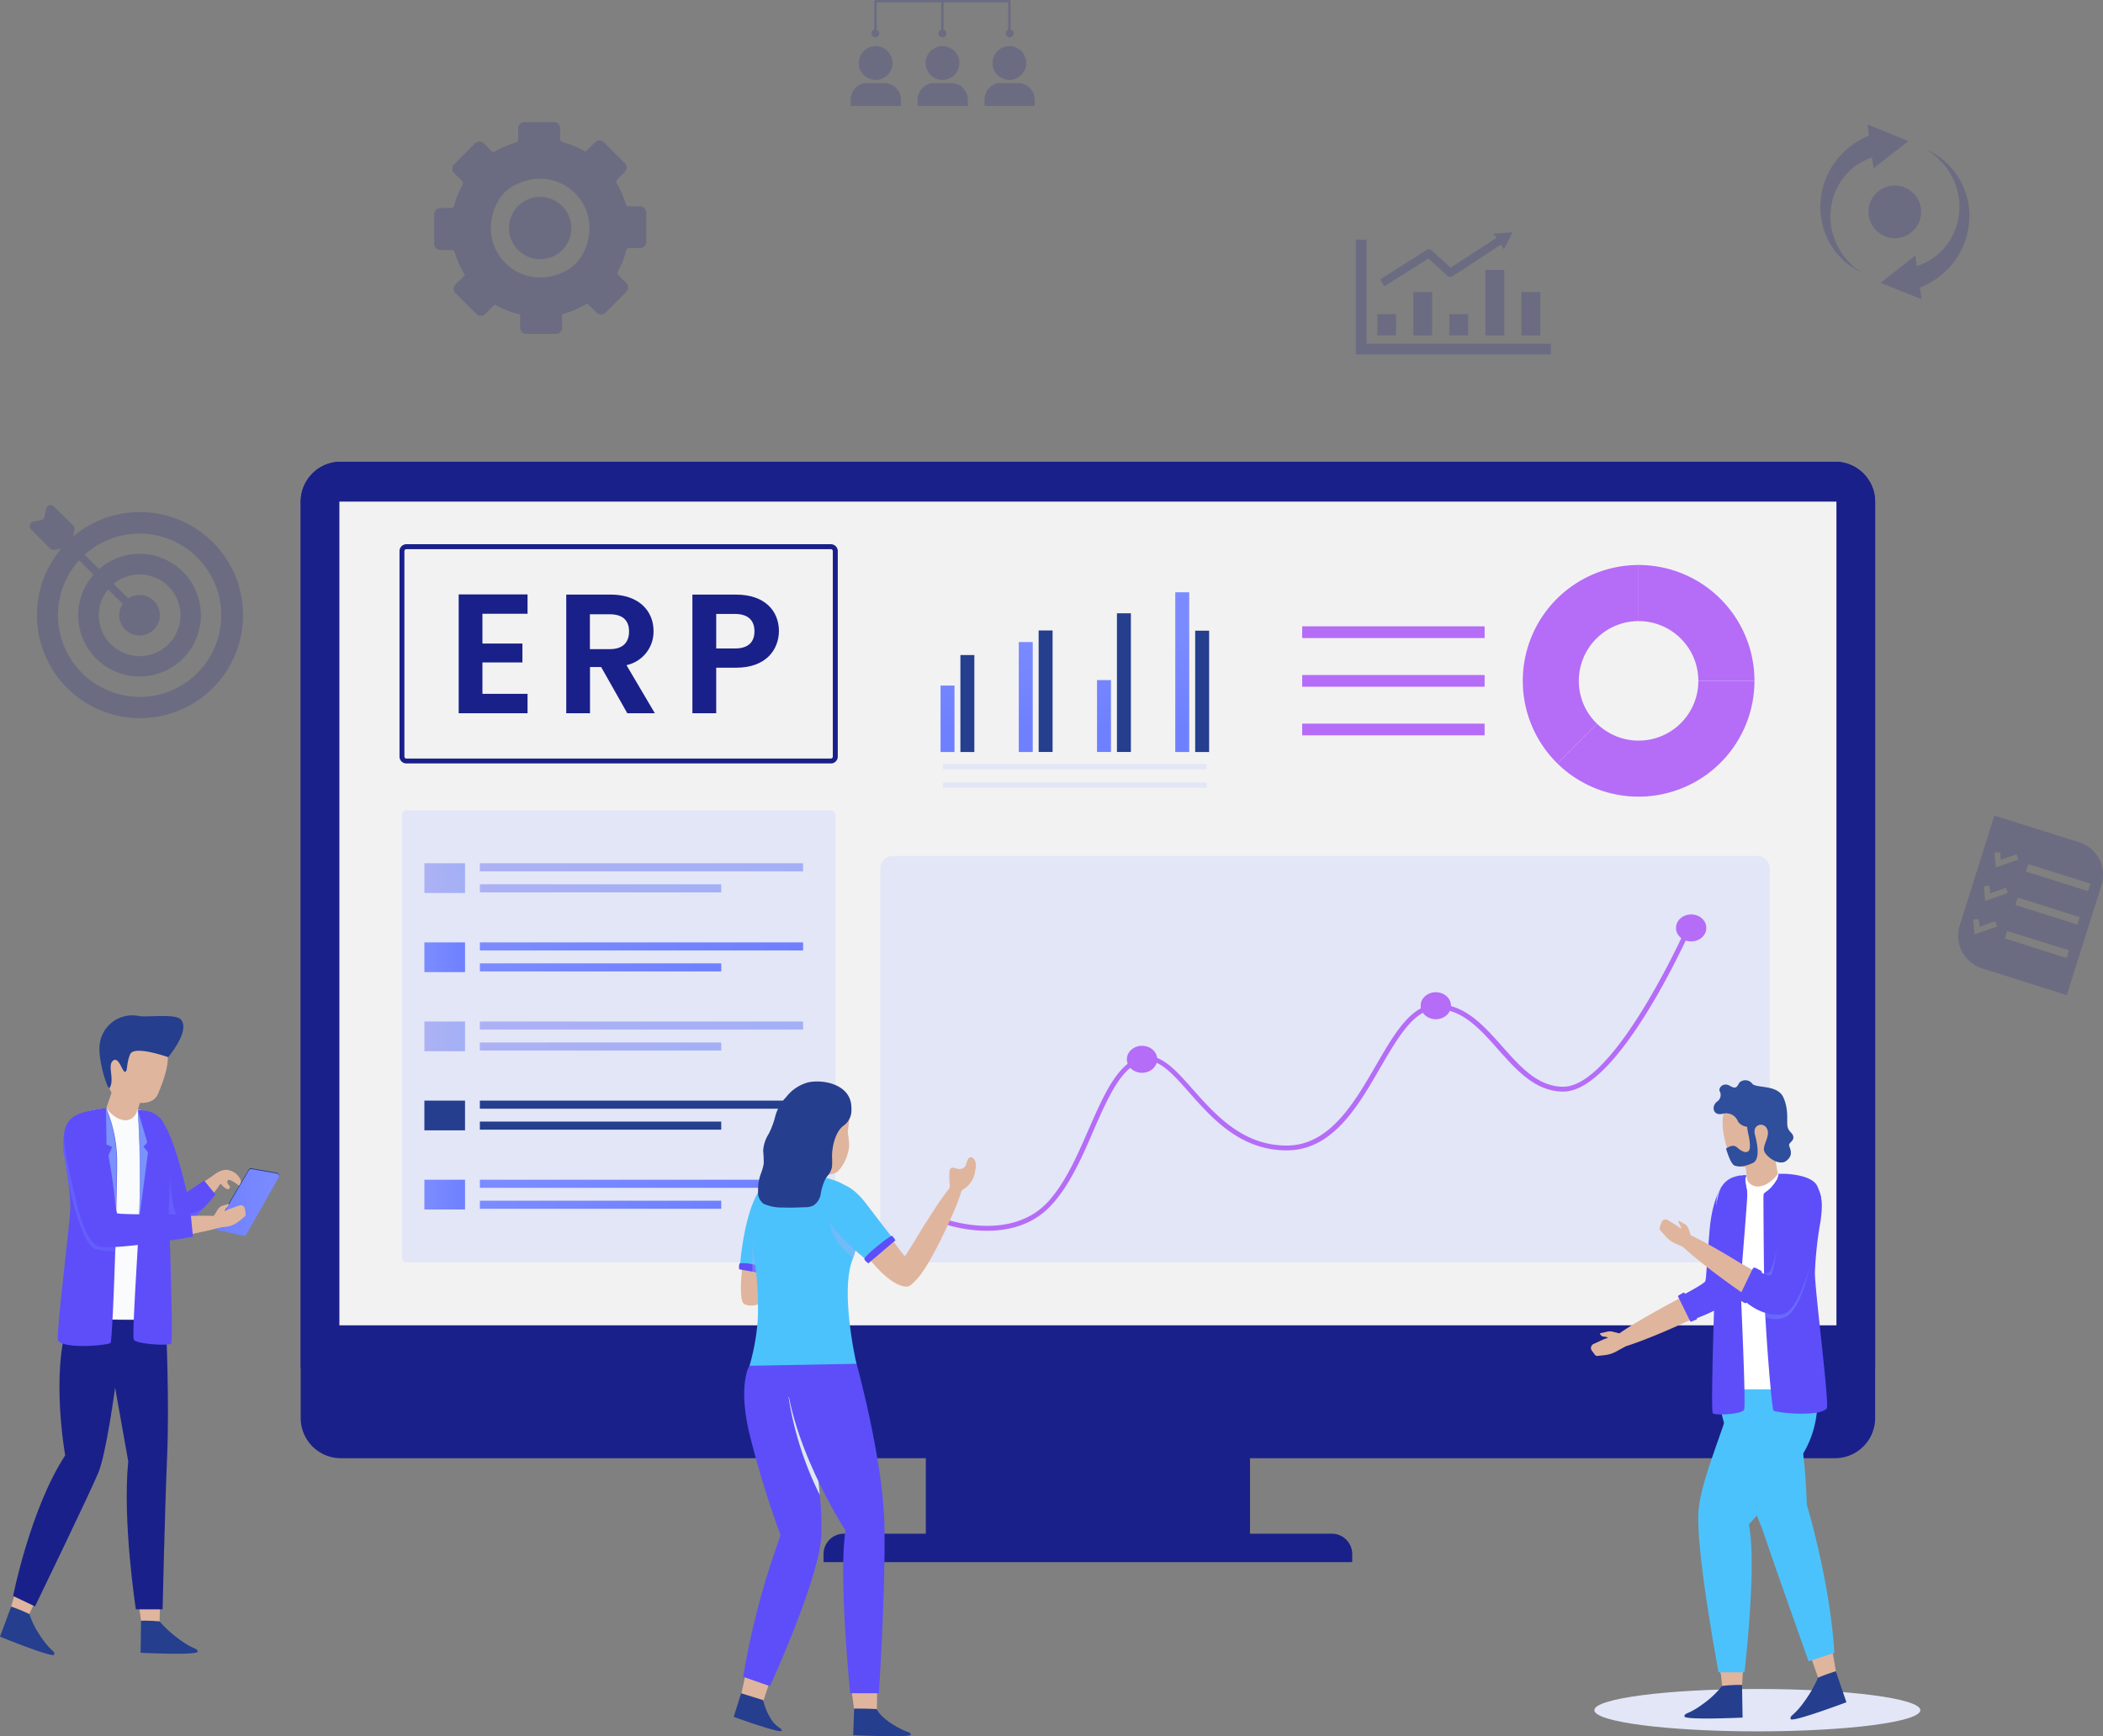 <svg xmlns="http://www.w3.org/2000/svg" xmlns:xlink="http://www.w3.org/1999/xlink" viewBox="0 0 377.11 311.39"><rect x="0" y="0" width="377.11" height="311.39" fill="#808080" stroke="none"/><defs><style>.cls-1{isolation:isolate;}.cls-2{fill:#e2e6f7;}.cls-3{fill:#e0b59d;}.cls-4{fill:url(#linear-gradient);}.cls-5{fill:#5d4efa;}.cls-10,.cls-6{opacity:0.3;}.cls-10,.cls-37,.cls-38,.cls-40,.cls-41,.cls-42,.cls-6{mix-blend-mode:multiply;}.cls-6{fill:url(#linear-gradient-2);}.cls-7{fill:#253e8e;}.cls-15,.cls-8{fill:#1a2089;}.cls-9{fill:#f9fbfc;}.cls-10{fill:url(#linear-gradient-3);}.cls-11{fill:#7a92f9;}.cls-12{fill:#1e397c;}.cls-13{fill:url(#linear-gradient-4);}.cls-14,.cls-15{opacity:0.2;}.cls-16{fill:#f2f2f2;}.cls-17{fill:#b56cf7;}.cls-18{fill:url(#linear-gradient-5);}.cls-19{fill:url(#linear-gradient-6);}.cls-20{fill:url(#linear-gradient-7);}.cls-21{fill:url(#linear-gradient-8);}.cls-22{fill:url(#linear-gradient-9);}.cls-23{fill:url(#linear-gradient-10);}.cls-24{fill:url(#linear-gradient-11);}.cls-25{fill:url(#linear-gradient-12);}.cls-26{fill:url(#linear-gradient-13);}.cls-27{fill:url(#linear-gradient-14);}.cls-28{fill:url(#linear-gradient-15);}.cls-29{fill:url(#linear-gradient-16);}.cls-30{fill:url(#linear-gradient-17);}.cls-31{fill:url(#linear-gradient-18);}.cls-32{fill:url(#linear-gradient-19);}.cls-33{fill:url(#linear-gradient-20);}.cls-34{fill:url(#linear-gradient-21);}.cls-35{fill:#4cc2fc;}.cls-36{fill:#fff;}.cls-37,.cls-38{opacity:0.5;}.cls-37{fill:url(#linear-gradient-22);}.cls-38{fill:url(#linear-gradient-23);}.cls-39{fill:#2f4e9b;}.cls-40,.cls-42{opacity:0.4;}.cls-40{fill:url(#linear-gradient-24);}.cls-41{fill:#dce8ef;}.cls-42{fill:url(#linear-gradient-25);}</style><linearGradient id="linear-gradient" x1="15655.27" y1="9567.05" x2="15655.27" y2="9593.36" gradientTransform="matrix(-0.37, -0.93, -0.93, 0.37, 14669.43, 11264.85)" gradientUnits="userSpaceOnUse"><stop offset="0.04" stop-color="#214f95"/><stop offset="1" stop-color="#14408f"/></linearGradient><linearGradient id="linear-gradient-2" x1="32.32" y1="219.17" x2="32.32" y2="206.44" gradientUnits="userSpaceOnUse"><stop offset="0.04" stop-color="#7b8bff"/><stop offset="1" stop-color="#6f80ff"/></linearGradient><linearGradient id="linear-gradient-3" x1="11.34" y1="213.47" x2="20.74" y2="213.47" xlink:href="#linear-gradient-2"/><linearGradient id="linear-gradient-4" x1="12759.09" y1="215.63" x2="12770.52" y2="215.63" gradientTransform="matrix(-1, 0, 0, 1, 12809.19, 0)" xlink:href="#linear-gradient-2"/><linearGradient id="linear-gradient-5" x1="86.05" y1="155.55" x2="144.01" y2="155.55" gradientUnits="userSpaceOnUse"><stop offset="0" stop-color="#acb1f4"/><stop offset="1" stop-color="#a3b0f5"/></linearGradient><linearGradient id="linear-gradient-6" x1="86.05" y1="159.31" x2="129.33" y2="159.31" xlink:href="#linear-gradient-5"/><linearGradient id="linear-gradient-7" x1="76.1" y1="157.49" x2="83.4" y2="157.49" xlink:href="#linear-gradient-5"/><linearGradient id="linear-gradient-8" x1="86.05" y1="169.74" x2="144.01" y2="169.74" xlink:href="#linear-gradient-2"/><linearGradient id="linear-gradient-9" x1="86.05" y1="173.5" x2="129.33" y2="173.5" xlink:href="#linear-gradient-2"/><linearGradient id="linear-gradient-10" x1="76.1" y1="171.68" x2="83.4" y2="171.68" xlink:href="#linear-gradient-2"/><linearGradient id="linear-gradient-11" x1="86.05" y1="183.93" x2="144.01" y2="183.93" xlink:href="#linear-gradient-5"/><linearGradient id="linear-gradient-12" x1="86.05" y1="187.69" x2="129.33" y2="187.69" xlink:href="#linear-gradient-5"/><linearGradient id="linear-gradient-13" x1="76.1" y1="185.87" x2="83.4" y2="185.87" xlink:href="#linear-gradient-5"/><linearGradient id="linear-gradient-14" x1="86.05" y1="212.31" x2="144.01" y2="212.31" xlink:href="#linear-gradient-2"/><linearGradient id="linear-gradient-15" x1="86.05" y1="216.07" x2="129.33" y2="216.07" xlink:href="#linear-gradient-2"/><linearGradient id="linear-gradient-16" x1="76.1" y1="214.25" x2="83.4" y2="214.25" xlink:href="#linear-gradient-2"/><linearGradient id="linear-gradient-17" x1="169.91" y1="112.14" x2="169.91" y2="130.72" xlink:href="#linear-gradient-2"/><linearGradient id="linear-gradient-18" x1="183.94" y1="112.14" x2="183.94" y2="130.72" xlink:href="#linear-gradient-2"/><linearGradient id="linear-gradient-19" x1="197.97" y1="112.14" x2="197.97" y2="130.72" xlink:href="#linear-gradient-2"/><linearGradient id="linear-gradient-20" x1="212" y1="112.14" x2="212" y2="130.72" xlink:href="#linear-gradient-2"/><linearGradient id="linear-gradient-21" x1="12235.58" y1="-3141.33" x2="12235.58" y2="-3114.53" gradientTransform="translate(1218.21 12818.64) rotate(-79.74)" xlink:href="#linear-gradient"/><linearGradient id="linear-gradient-22" x1="13732.32" y1="231.6" x2="13740.54" y2="231.6" gradientTransform="matrix(-1, 0, 0, 1, 14056.92, 0)" xlink:href="#linear-gradient-2"/><linearGradient id="linear-gradient-23" x1="13737.38" y1="225.79" x2="13741.23" y2="225.79" gradientTransform="matrix(-1, 0, 0, 1, 14056.92, 0)" xlink:href="#linear-gradient-2"/><linearGradient id="linear-gradient-24" x1="13074" y1="224.29" x2="13076.44" y2="224.29" gradientTransform="matrix(-1, 0, 0, 1, 13211.36, 0)" xlink:href="#linear-gradient-5"/><linearGradient id="linear-gradient-25" x1="13057.9" y1="221.94" x2="13062.63" y2="221.94" gradientTransform="matrix(-1, 0, 0, 1, 13211.36, 0)" xlink:href="#linear-gradient-5"/></defs><title>cloud_erp_software</title><g class="cls-1"><g id="Layer_2" data-name="Layer 2"><g id="Layer_1-2" data-name="Layer 1"><ellipse class="cls-2" cx="315.13" cy="306.71" rx="29.23" ry="3.8"/><path class="cls-3" d="M30.77,217.42a1.41,1.41,0,0,1,.44-.85c2-1.81,7.29-6.81,8.73-6.14,1.6.75-6.47,9.24-7.39,9S30.57,219.27,30.77,217.42Z"/><path class="cls-3" d="M38,211s1.62-1.51,3-1.14a3,3,0,0,1,2.14,1.73c.13.45-.08,1.22-.36,1s-1.83-1.45-2-.78.86.93.27,1.39-2.17-1.75-2.17-1.75Z"/><path class="cls-3" d="M23.63,200.31a2.51,2.51,0,0,0-.54,2.63c1.4,4.09,6.33,17.72,9.43,16.91,3.64-.95-1.46-12.79-3.37-16C27.56,201.12,25.3,198.69,23.63,200.31Z"/><path class="cls-4" d="M21.78,204.71l.58,1.13,4.95,9.6,2.21-1.16h0L33,212.46a56.54,56.54,0,0,0-2.08-6.72c-1-2.81-1.52-4.83-2.51-5.35-.05,0-3.12-1.08-3.17-1.09a2.37,2.37,0,0,0-.39-.17l-1.11,2Z"/><path class="cls-5" d="M38.64,214.22s-.78,1-1.94,2.24a25,25,0,0,1-4.88,4.24c-1.32.81-2.61,1.24-3.64.82-1.86-.75-3.4-6.53-3.4-6.53l4.14-14s1.82,1.1,4.58,12.82l3.11-2.09Z"/><path class="cls-6" d="M36.7,216.46a25,25,0,0,1-4.88,4.24l-2.15-.14s-1.73-5-1.73-5.14,2.4-7.8,2.4-7.8.11,10.3,1.73,10.37A7.89,7.89,0,0,0,36.7,216.46Z"/><path class="cls-3" d="M18.22,188.58C17.56,191.12,20,196,20,196l-.9,2.61-.58,2.48,3.52,3.1,2.22-3.78.84-2.62s2.48.28,3.23-1.6S32.53,187,27.2,184.6,18.87,186,18.22,188.58Z"/><path class="cls-7" d="M30.16,189.6s-6.09-2.18-6.81-.54-.43,3.1-.92,3.17-1.12-2.87-2.17-2,.34,3.35-.6,4.88c-.35.56-2.27-5.45-1.74-8.1A5.9,5.9,0,0,1,25,182.23c1.61.23,6.47-.47,7.43.62C34,184.63,31,188.56,30.16,189.6Z"/><path class="cls-3" d="M16.83,236a3.69,3.69,0,0,0-4.4,2.93,24.38,24.38,0,0,0-.38,6.76c.49,7.18-.83,15.68,1.67,17.05S19.07,260,19.88,253c.74-6.33,3-13.86,1.4-15.22A13.65,13.65,0,0,0,16.83,236Z"/><path class="cls-3" d="M24.08,235.41A3.67,3.67,0,0,0,20.21,239a24.26,24.26,0,0,0,.69,6.73c1.63,7,1.69,15.61,4.37,16.57s4.6-3.73,4.29-10.77c-.28-6.37,1-14.05-.81-15.13A13.76,13.76,0,0,0,24.08,235.41Z"/><path class="cls-3" d="M15.9,260.51c-3.81-5.37-12.15,20-13.14,27.26S5.21,290,9.94,279.4,17.4,262.63,15.9,260.51Z"/><path class="cls-3" d="M27.2,259.6c-5.61-3.46-3.39,23.13-1.46,30.22s3.1,1.05,3.35-10.51S29.4,261,27.2,259.6Z"/><polygon class="cls-3" points="25.3 290.67 24.8 287.24 28.71 287.41 28.62 290.8 25.3 290.67"/><polygon class="cls-3" points="1.71 289.15 2.66 285.82 6.16 287.57 4.68 290.63 1.71 289.15"/><path class="cls-8" d="M2.35,286.23l3.93,1.87s9.92-20.48,11.36-24,3-15.24,3-15.24L23,262.09c-1.08,10.72,1.36,26.53,1.36,26.53h4.8s.38-17.31.81-27.48c.41-9.45-.15-22.39-.24-24.19v-.06c0-.1,0-.15,0-.15l-16.06-.09H12.37c-.07.17-.13.34-.19.53-3.11,9.3-.49,23.83-.49,23.83C5.45,270.56,2.35,286.23,2.35,286.23Z"/><path class="cls-7" d="M5.27,289.48a16,16,0,0,0,2.15,4.19c1.73,2.57,2.47,2.39,2.3,3.07S0,293.52,0,293.52l2-5.39A28.72,28.72,0,0,1,5.27,289.48Z"/><path class="cls-7" d="M28.62,290.8a21.46,21.46,0,0,0,3.63,3.28c2.49,1.84,3.13,1.43,3.19,2.13s-10.23.21-10.23.21l.09-5.75A24.58,24.58,0,0,1,28.62,290.8Z"/><path class="cls-9" d="M12.36,236.64l17.33,0s.12-5.34.21-11.77c0-.87,0-1.77,0-2.68v-.91c0-1.83,0-3.67.05-5.45,0-1.15,0-2.27,0-3.34,0-4.26,0-7.76-.18-9.08a4.52,4.52,0,0,0-1.39-3l-.15-.11a5.27,5.27,0,0,0-2-1,5.73,5.73,0,0,0-1.63-.26,2.16,2.16,0,0,1-2,1.88c-2,0-3.46-2.08-3.46-2.08a15,15,0,0,0-2.46.24,7.31,7.31,0,0,0-1.89.6,18.12,18.12,0,0,0-2.07,1.21c-1,1.07.1,9.3.21,15.91v.08c0,3.05.13,5.63.17,6.73C13.27,227.13,12.36,236.64,12.36,236.64Z"/><path class="cls-5" d="M24,240.25c.37.81,6.25,1.16,6.69.72s-.43-24.28-.43-24.28c.54-8.87-.09-13.3-.85-15a4,4,0,0,0-2.21-2.19,6,6,0,0,0-2.46-.39s.44,5.85.38,13.84c0,1.77-.09,3.94-.18,6.26C24.52,227.33,23.67,239.63,24,240.25Z"/><path class="cls-5" d="M20.82,218.22c0,1.05-.05,2.18-.08,3.36,0,.92,0,1.87-.08,2.83-.24,7.75-.62,16.2-.84,16.43-.41.41-8,1.18-9.38-.37-.52-.61,2.17-21.27,2.17-23.92a34.15,34.15,0,0,0-.39-4.64c-.18-1.4-.42-2.84-.63-4.28a10.36,10.36,0,0,1,.11-5.09,10.54,10.54,0,0,1,.43-1.08c1.06-2.39,6.92-2.71,6.92-2.71l0,0A24.76,24.76,0,0,1,21,208.84C21,210.39,20.92,214,20.82,218.22Z"/><path class="cls-10" d="M20.74,221.58c0,.92,0,1.87-.08,2.83A14.32,14.32,0,0,1,17.1,224c-2-.52-4-7.89-4.88-12.09-.18-1.4-.42-2.84-.63-4.28a10.36,10.36,0,0,1,.11-5.09Z"/><path class="cls-11" d="M25.07,212.91c0,1.77-.09,3.94-.18,6.26l1.65-12.51-.79-1,.66-.79-1.72-5.77S25.13,204.92,25.07,212.91Z"/><path class="cls-11" d="M19.1,205.26l1,.44-.65,1.55s1.43,7.68,1.3,11.11l0-.15c.1-4.18.16-7.82.15-9.37a24.34,24.34,0,0,0-1.9-10.05l0,0Z"/><path class="cls-12" d="M50,211l-5.85,10.26a.48.48,0,0,1-.51.23l-4.63-1a.47.47,0,0,1-.31-.69l5.9-10.05a.47.47,0,0,1,.48-.23l4.6.82A.46.46,0,0,1,50,211Z"/><path class="cls-13" d="M50,211.14,44.18,221.4a.46.46,0,0,1-.5.23l-4.64-1a.46.46,0,0,1-.3-.69l5.89-10.06a.5.5,0,0,1,.49-.22l4.6.82A.47.47,0,0,1,50,211.14Z"/><path class="cls-3" d="M13.8,214.84S15.7,222.1,18,223c3.85,1.46,17.66-2,17.66-2l-.46-2.86s-14.36.07-14.41,0-1.55-4.54-1.55-4.54Z"/><path class="cls-3" d="M18.38,219.79a1.75,1.75,0,0,1,1.09-.56c3.49-.38,21.09-2.21,22.1-.43,1.12,2-22.4,4.93-23.2,4S16.77,221.58,18.38,219.79Z"/><path class="cls-5" d="M11.59,202.81a3.93,3.93,0,0,1,1.72-2.56c.76-.54,2.37-1.14,3.38.12,1.45,1.82,4.07,16.93,4.31,17.22s13.21.21,13.21.21l.39,4S21.78,224.1,18,223.6c-2.85-.37-4.45-8.64-4.45-8.64C11.77,207.69,11.28,204.7,11.59,202.81Z"/><path class="cls-3" d="M38.4,218.43l-.1-.3h0L39,217a1.9,1.9,0,0,1,.67-.68l1.36-.42a.85.85,0,0,1-.33.63,2.07,2.07,0,0,0-.41.67l.74-.33,1.85-.67a.78.78,0,0,1,1.05.64l.12.91a.46.46,0,0,1-.18.44l-1,.82a5.27,5.27,0,0,1-1.86.94l-2,.24Z"/><g class="cls-14"><path class="cls-8" d="M77.86,38.42v5.31A1.11,1.11,0,0,0,79,44.84h2a.59.59,0,0,1,.56.43,15.54,15.54,0,0,0,1.82,4.07h0L81.67,51a1.12,1.12,0,0,0,0,1.57l3.76,3.76a1.12,1.12,0,0,0,1.57,0l1.73-1.73h0a15.36,15.36,0,0,0,4.54,1.81h0v2.37a1.11,1.11,0,0,0,1.11,1.11H99.7a1.11,1.11,0,0,0,1.1-1.11V56.35h0a15.7,15.7,0,0,0,4.5-1.93h0L107,56.09a1.1,1.1,0,0,0,1.56,0l3.76-3.76a1.1,1.1,0,0,0,0-1.56l-1.42-1.42a.59.59,0,0,1-.09-.71,15.31,15.31,0,0,0,1.48-3.7.6.6,0,0,1,.57-.45h1.91a1.1,1.1,0,0,0,1.11-1.11V38.07A1.11,1.11,0,0,0,114.75,37h-2a.59.59,0,0,1-.56-.43,15.74,15.74,0,0,0-1.57-3.67.59.59,0,0,1,.08-.72l1.35-1.35a1.12,1.12,0,0,0,0-1.57l-3.76-3.76a1.1,1.1,0,0,0-1.56,0L105,27.2h0a15.6,15.6,0,0,0-4.1-1.71.6.6,0,0,1-.45-.57V23a1.11,1.11,0,0,0-1.11-1.11H94A1.11,1.11,0,0,0,92.92,23v2a.57.57,0,0,1-.43.56,15.84,15.84,0,0,0-3.68,1.58.59.59,0,0,1-.71-.09l-1.35-1.35a1.12,1.12,0,0,0-1.57,0l-3.75,3.76a1.1,1.1,0,0,0,0,1.57l1.41,1.41a.61.61,0,0,1,.1.71,15.43,15.43,0,0,0-1.5,3.71.57.57,0,0,1-.56.44H79A1.11,1.11,0,0,0,77.86,38.42Zm11.38-2.21a6.94,6.94,0,0,1,2.88-2.9c8.36-4.49,16.81,3.92,12.35,12.31a7.06,7.06,0,0,1-2.89,2.89C93.22,53,84.82,44.57,89.24,36.21Z"/><circle class="cls-8" cx="96.86" cy="40.9" r="5.59"/></g><g class="cls-14"><polygon class="cls-8" points="245.06 61.63 245.06 42.98 243.12 42.98 243.12 63.57 278.11 63.57 278.11 61.63 245.06 61.63"/><rect class="cls-8" x="246.97" y="56.34" width="3.39" height="3.81"/><rect class="cls-8" x="253.43" y="52.38" width="3.39" height="7.78"/><rect class="cls-8" x="259.89" y="56.34" width="3.39" height="3.81"/><rect class="cls-8" x="266.36" y="48.42" width="3.39" height="11.74"/><rect class="cls-8" x="272.82" y="52.38" width="3.39" height="7.78"/><path class="cls-8" d="M256.14,46.38l3.43,3.11a.74.74,0,0,0,.89.07l8.67-5.69.55.84.76-1.51.77-1.52-1.69.1-1.7.09.52.79L260.13,48l-3.42-3.1a.74.74,0,0,0-.88-.08l-8.36,5.3.77,1.23Z"/></g><g class="cls-14"><circle class="cls-8" cx="169.01" cy="11.3" r="3.03"/><path class="cls-8" d="M167.47,14.89h3.08a3,3,0,0,1,3,3V19a0,0,0,0,1,0,0h-9a0,0,0,0,1,0,0V17.85A3,3,0,0,1,167.47,14.89Z"/><circle class="cls-8" cx="181" cy="11.3" r="3.03"/><path class="cls-8" d="M179.46,14.89h3.08a3,3,0,0,1,3,3V19a0,0,0,0,1,0,0h-9a0,0,0,0,1,0,0V17.85a3,3,0,0,1,3-3Z"/><circle class="cls-8" cx="157.02" cy="11.3" r="3.03"/><path class="cls-8" d="M155.48,14.89h3.08a3,3,0,0,1,3,3V19a0,0,0,0,1,0,0h-9a0,0,0,0,1,0,0V17.85a3,3,0,0,1,3-3Z"/><path class="cls-8" d="M181,5.73a.22.22,0,0,1-.22-.22V.43H157.2V5.51a.22.22,0,0,1-.22.22.21.21,0,0,1-.21-.22V.22A.21.21,0,0,1,157,0H181a.22.22,0,0,1,.22.22V5.51A.22.22,0,0,1,181,5.73Z"/><path class="cls-8" d="M169,5.73a.22.22,0,0,1-.22-.22V.22A.22.22,0,0,1,169,0a.21.21,0,0,1,.21.22V5.51A.21.21,0,0,1,169,5.73Z"/><path class="cls-8" d="M181.76,6a.71.71,0,1,1-.71-.71A.71.71,0,0,1,181.76,6Z"/><path class="cls-8" d="M169.7,6a.71.71,0,1,1-.71-.71A.71.71,0,0,1,169.7,6Z"/><path class="cls-8" d="M157.66,6a.7.7,0,1,1-.7-.71A.7.7,0,0,1,157.66,6Z"/></g><path class="cls-15" d="M372.84,151.06l-15.21-4.79L351.41,166a6.13,6.13,0,0,0,4,7.67l15.21,4.8,6.22-19.71A6.12,6.12,0,0,0,372.84,151.06Zm-18.75,16.52-.25-2.66,1-.09.13,1.39,2.82-1,.33.93Zm1.9-6-.24-2.66,1-.09.13,1.39,2.82-1,.33.93Zm1.9-6-.24-2.66,1-.09.13,1.39,2.82-1,.33.93Zm12.73,16.24-11.13-3.52.42-1.33L371,170.42Zm1.9-6-11.13-3.52.42-1.33,11.13,3.51Zm1.91-6-11.13-3.51.42-1.34,11.13,3.51Z"/><g class="cls-14"><path class="cls-8" d="M331.86,30.48a10.79,10.79,0,0,1,3.83-2.24l.27,1.94,6.26-4.87-7.35-3,.27,2a14.49,14.49,0,0,0-5.55,4.07A13.67,13.67,0,0,0,326.47,36a13.1,13.1,0,0,0,1.72,7.72,12.79,12.79,0,0,0,5.6,5.14,12.25,12.25,0,0,1-4.67-5.6,11.6,11.6,0,0,1-.6-7A11.08,11.08,0,0,1,331.86,30.48Z"/><path class="cls-8" d="M351.33,32.05a12.67,12.67,0,0,0-5.9-5.21,12.23,12.23,0,0,1,5,5.68,11.55,11.55,0,0,1,.63,7.2,11.06,11.06,0,0,1-3.58,5.91,10.65,10.65,0,0,1-3.75,2.07l-.27-1.88-6.23,4.91,7.36,2.94-.3-2.09a14.33,14.33,0,0,0,5.39-3.75A13.72,13.72,0,0,0,353.09,40,13.07,13.07,0,0,0,351.33,32.05Z"/><circle class="cls-8" cx="339.79" cy="38" r="4.73" transform="translate(224.74 359.97) rotate(-76.72)"/></g><rect class="cls-8" x="166.02" y="260.31" width="58.13" height="16.33"/><path class="cls-8" d="M336.25,90V254.32a7.2,7.2,0,0,1-7.19,7.2H61.11a7.2,7.2,0,0,1-7.19-7.2V90a7.18,7.18,0,0,1,7.18-7.19h268A7.18,7.18,0,0,1,336.25,90Z"/><path class="cls-8" d="M336.25,90V245.28H53.92V90a7.18,7.18,0,0,1,7.17-7.19h268A7.18,7.18,0,0,1,336.25,90Z"/><rect class="cls-16" x="60.86" y="89.96" width="268.45" height="147.73"/><path class="cls-8" d="M151.34,275.06h87.49a3.65,3.65,0,0,1,3.65,3.65v1.45a0,0,0,0,1,0,0h-94.8a0,0,0,0,1,0,0v-1.45a3.65,3.65,0,0,1,3.65-3.65Z"/><path class="cls-8" d="M149,136.92H72.87a1.23,1.23,0,0,1-1.23-1.23V98.84a1.24,1.24,0,0,1,1.23-1.24H149a1.24,1.24,0,0,1,1.23,1.24v36.85A1.23,1.23,0,0,1,149,136.92ZM72.87,98.49a.35.35,0,0,0-.35.35v36.85a.35.35,0,0,0,.35.35H149a.35.35,0,0,0,.34-.35V98.84a.35.35,0,0,0-.34-.35Z"/><path class="cls-8" d="M94.6,110.08H86.51v5.34h7.17v3.38H86.51v5.64H94.6v3.48H82.25V106.61H94.6Z"/><path class="cls-8" d="M109.5,106.64c5.13,0,7.69,3,7.69,6.52a6.14,6.14,0,0,1-4.85,6.13l5.09,8.63h-4.94l-4.69-8.29h-2v8.29h-4.26V106.64Zm-.15,3.53h-3.57v6.25h3.57c2.38,0,3.45-1.25,3.45-3.17S111.73,110.17,109.35,110.17Z"/><path class="cls-8" d="M132,119.75h-3.57v8.17h-4.27V106.64H132c5.12,0,7.68,2.89,7.68,6.58C139.63,116.46,137.43,119.75,132,119.75Zm-.19-3.45c2.41,0,3.48-1.19,3.48-3.08s-1.07-3.11-3.48-3.11h-3.38v6.19Z"/><rect class="cls-2" x="72.08" y="145.34" width="77.72" height="81.06" rx="0.82"/><rect class="cls-2" x="157.86" y="153.52" width="159.5" height="72.88" rx="2.13"/><path class="cls-17" d="M177,220.73a25.07,25.07,0,0,1-7.9-1.3l.31-.83c.11.05,12,4.35,18.72-3.29,3-3.37,5.08-8.16,7.1-12.79,2.69-6.14,5.22-11.94,9.46-13,3.33-.8,6.05,2.28,9.21,5.86,4,4.48,8.89,10.07,16.83,10.07,7.68,0,12.09-7.63,16-14.36,3.26-5.64,6.35-11,10.92-11,5,0,8.41,3.84,11.7,7.55s6.43,7.26,11,7.26c9.21,0,21.89-28.21,22-28.49l.81.36c-.52,1.18-13,29-22.82,29-5,0-8.4-3.84-11.69-7.55s-6.44-7.25-11-7.25c-4.06,0-7,5.12-10.15,10.53-4,6.94-8.56,14.81-16.75,14.81-8.34,0-13.42-5.76-17.5-10.38-3.09-3.5-5.53-6.25-8.33-5.58-3.81.92-6.26,6.53-8.86,12.46-2,4.7-4.18,9.55-7.24,13C185.42,219.72,180.87,220.73,177,220.73Z"/><ellipse class="cls-17" cx="303.26" cy="166.42" rx="2.72" ry="2.42"/><ellipse class="cls-17" cx="257.47" cy="180.37" rx="2.72" ry="2.42"/><ellipse class="cls-17" cx="204.79" cy="189.98" rx="2.72" ry="2.42"/><path class="cls-17" d="M283.11,122.11a10.66,10.66,0,0,0,3.28,7.7l-7.11,7.12a20.78,20.78,0,0,1,14.55-35.6v10.06A10.73,10.73,0,0,0,283.11,122.11Z"/><path class="cls-17" d="M314.61,122.11H304.55a10.72,10.72,0,0,0-10.72-10.72V101.33A20.78,20.78,0,0,1,314.61,122.11Z"/><path class="cls-17" d="M314.61,122.11a20.78,20.78,0,0,1-35.33,14.82l7.11-7.12a10.71,10.71,0,0,0,18.16-7.7Z"/><rect class="cls-17" x="233.51" y="112.33" width="32.71" height="2.1"/><rect class="cls-17" x="233.51" y="121.06" width="32.71" height="2.1"/><rect class="cls-17" x="233.51" y="129.78" width="32.71" height="2.1"/><rect class="cls-18" x="86.05" y="154.82" width="57.96" height="1.45"/><rect class="cls-19" x="86.05" y="158.59" width="43.28" height="1.45"/><rect class="cls-20" x="76.1" y="154.82" width="7.29" height="5.33"/><rect class="cls-21" x="86.05" y="169.01" width="57.96" height="1.45"/><rect class="cls-22" x="86.05" y="172.77" width="43.28" height="1.45"/><rect class="cls-23" x="76.1" y="169.01" width="7.29" height="5.33"/><rect class="cls-24" x="86.05" y="183.2" width="57.96" height="1.45"/><rect class="cls-25" x="86.05" y="186.96" width="43.28" height="1.45"/><rect class="cls-26" x="76.1" y="183.2" width="7.29" height="5.33"/><rect class="cls-7" x="86.05" y="197.39" width="57.96" height="1.45"/><rect class="cls-7" x="86.05" y="201.15" width="43.28" height="1.45"/><rect class="cls-7" x="76.1" y="197.39" width="7.29" height="5.33"/><rect class="cls-27" x="86.05" y="211.58" width="57.96" height="1.45"/><rect class="cls-28" x="86.05" y="215.34" width="43.28" height="1.45"/><rect class="cls-29" x="76.1" y="211.58" width="7.29" height="5.33"/><rect class="cls-30" x="168.66" y="122.95" width="2.5" height="11.92"/><rect class="cls-7" x="172.22" y="117.48" width="2.5" height="17.39"/><rect class="cls-31" x="182.69" y="115.15" width="2.5" height="19.72"/><rect class="cls-7" x="186.25" y="113.07" width="2.5" height="21.79"/><rect class="cls-32" x="196.72" y="121.97" width="2.5" height="12.89"/><rect class="cls-7" x="200.29" y="109.99" width="2.5" height="24.87"/><rect class="cls-33" x="210.75" y="106.22" width="2.5" height="28.65"/><rect class="cls-7" x="214.32" y="113.11" width="2.5" height="21.76"/><rect class="cls-2" x="169.11" y="137.02" width="47.26" height="0.95"/><rect class="cls-2" x="169.11" y="140.33" width="47.26" height="0.95"/><path class="cls-3" d="M308.06,229.83a1.71,1.71,0,0,0-1.24.12c-3.2,1.6-19.28,9.76-19.15,11.85.13,2.32,21.84-7.6,22-8.82S310.42,230.46,308.06,229.83Z"/><path class="cls-3" d="M290.57,239.45l-.14-.29h0l-1.24-.33a2,2,0,0,0-1,0l-1.32.3s.25.61.72.58a2,2,0,0,1,.77.2l-.77.28-1.83.84a.8.8,0,0,0-.31,1.21l.56.75a.5.5,0,0,0,.45.19l1.35-.15a5.49,5.49,0,0,0,2-.64l1.67-.92Z"/><path class="cls-3" d="M313.44,212.46a2.56,2.56,0,0,1,1.07,2.52c-.59,4.37-2.81,19-6.07,18.78-3.82-.23-1.08-13.07.18-16.69C309.68,214.05,311.45,211.18,313.44,212.46Z"/><path class="cls-34" d="M316.16,216.49l-.35,1.25-3,10.58-2.44-.72h0l-3.82-1.13a58,58,0,0,1,.74-7.12c.41-3,.56-5.12,1.45-5.84.05,0,2.91-1.71,3-1.73a2.89,2.89,0,0,1,.35-.24l1.51,1.8Z"/><path class="cls-5" d="M301.28,232.52l2,3.63.27.5s4.51-1.6,6-3l.14-.13c1.51-1.52,3.32-6.51,3.32-6.51l-4.21-14.26s-1.7,2-2.22,7.7-.59,8.82-.78,9.32S301.28,232.52,301.28,232.52Z"/><path class="cls-5" d="M303.3,236.15l.27.5s4.51-1.6,6-3l.14-.13L307.51,221s-.15,6.08-.27,8.56S307,235.3,303.3,236.15Z"/><path class="cls-3" d="M320.43,201.08c.22,2.67-2,7.3-2,7.3l.5,3,.12,2.4L315,216.27l-1.59-4.18-.4-2.77s-2.54-.14-3-2.16-3.33-9.25,2.43-10.72S320.21,198.42,320.43,201.08Z"/><path class="cls-3" d="M313.19,245.52a3.76,3.76,0,0,1,4.84,2.34,25.39,25.39,0,0,1,1.34,6.77c.5,7.32,3,15.71.69,17.44s-5.59-2.25-7.39-9.21c-1.63-6.28-5.19-13.37-3.73-15A14,14,0,0,1,313.19,245.52Z"/><path class="cls-3" d="M317.66,268.62C322,263.5,328.24,290,328.6,297.44s-2.67,2-6.55-9.12S316,270.63,317.66,268.62Z"/><path class="cls-3" d="M323.3,271.48s3.06,4.87,5.32,24.76l-3.74,1.39-8.69-24.47Z"/><polygon class="cls-3" points="329.21 299.72 328.62 296.25 324.88 297.63 326.03 300.9 329.21 299.72"/><path class="cls-7" d="M326,300.9a21.72,21.72,0,0,1-2.48,4.31c-1.83,2.58-2.58,2.38-2.42,3.08s10-3,10-3l-1.9-5.54A24.84,24.84,0,0,0,326,300.9Z"/><path class="cls-3" d="M322.73,248.11a3.76,3.76,0,0,1,1.92,5A25,25,0,0,1,321,259c-4.65,5.67-8.58,13.5-11.46,13.17s-2.8-5.47.66-11.77c3.12-5.69,5.68-13.3,7.83-13.46A14.06,14.06,0,0,1,322.73,248.11Z"/><path class="cls-3" d="M308.44,270.93c5.49-3.87,4.87,23.32,3.34,30.64s-3.09,1.26-4-10.47S306.28,272.44,308.44,270.93Z"/><path class="cls-3" d="M313.4,272.55a12.65,12.65,0,0,0-.7,2.37,111.77,111.77,0,0,1-.16,24.81l-4,.5s-4.56-28.6-3.11-31.2S313.4,272.55,313.4,272.55Z"/><polygon class="cls-3" points="312.33 303.26 312.54 299.73 308.59 300.23 308.96 303.67 312.33 303.26"/><path class="cls-7" d="M308.79,302.37a16.12,16.12,0,0,1-3.49,3.28c-2.53,1.88-3.19,1.46-3.25,2.17s10.43.22,10.43.22l-.1-5.86A27.08,27.08,0,0,0,308.79,302.37Z"/><path class="cls-35" d="M308.16,248.92c.9-4.17,7.73-3.34,7.73-3.34s5.22.93,6.8,10.41a101.68,101.68,0,0,1,1.3,13.83s4.22,14,4.94,26.62l-4.61,1.5s-6.72-18.87-8.32-23.77C316,274.17,307.25,253.09,308.16,248.92Z"/><path class="cls-35" d="M310.13,252.34c.77-2.41.79-4.06,1.69-4.64,3.59-2.3,13.91,1.41,13.91,1.41a18,18,0,0,1-2.26,11.36,84.2,84.2,0,0,1-9.87,12.92c1.5,7.23-.78,26.53-.78,26.53l-4.64,0s-4.25-22.44-3.57-29.25C305.09,265.86,307.93,259.17,310.13,252.34Z"/><path class="cls-36" d="M307.75,224.55c0,1.09,0,2.23,0,3.4,0,.66,0,1.33,0,2s0,1.33,0,2,0,1,0,1.56v.92c0,.93,0,1.85,0,2.73.1,6.55.21,12,.21,12l17.66,0s-.93-9.69-.8-13.25c0-1.12.12-3.74.17-6.85v-.08c.11-6.73,1.25-15.13.21-16.21a17.22,17.22,0,0,0-2.11-1.24,7.28,7.28,0,0,0-1.92-.6c-1.29-.24-2.38-.34-2.38-.34s-1.6,2.22-3.65,2.21a2.19,2.19,0,0,1-2.08-1.91,3.94,3.94,0,0,0-.87.08,5.17,5.17,0,0,0-.8.18,3.71,3.71,0,0,0-.39.14,5.09,5.09,0,0,0-1.61.93.72.72,0,0,0-.15.11,4.61,4.61,0,0,0-1.42,3C307.78,216.64,307.74,220.21,307.75,224.55Z"/><path class="cls-5" d="M307.14,253.45c.44.45,5.23.2,5.61-.63.29-.63-.24-13.18-.61-21.49-.07-1.71.84-11.3,1.17-16.69a4,4,0,0,0,0-.49c0-.65-.22-1.33-.31-2.16a1.54,1.54,0,0,1,.18-1.17,2.29,2.29,0,0,0-.73,0l-.41,0h0c-.21,0-.43.08-.68.14s-.43.12-.66.21a4,4,0,0,0-2.26,2.23c-.77,1.77-1.41,6.27-.87,15.28v.05s-.06,1.82-.15,4.46C307.19,240.21,306.82,253.14,307.14,253.45Z"/><path class="cls-5" d="M327.57,252.6c-1.34,1.57-9.13.79-9.55.36-.23-.23-1-8.77-1.45-16.63,0-.05,0-.08,0-.13-.06-1.13-.1-2.25-.15-3.32l0-.68c0-.67,0-1.33-.05-1.95-.1-4.27-.15-14.06-.15-15.64a1.15,1.15,0,0,1,.05-.36c.2-.58,1-.44,2.39-2.73a3.57,3.57,0,0,0,.28-1s.27,0,.7,0h.51a15.82,15.82,0,0,1,1.64.16c1.67.25,3.55.82,4.11,2.09.8,1.79,1,3.13.55,6.3a67.25,67.25,0,0,0-1,9.09C325.37,230.91,328.11,252,327.57,252.6Z"/><path class="cls-37" d="M316.38,232.2c.05,1.28.11,2.63.19,4a4.43,4.43,0,0,0,3.75-.07c2.82-1.61,4.28-9.52,4.28-9.52Z"/><path class="cls-38" d="M319,221.8s-1,6.23-1.87,6.46a2.66,2.66,0,0,1-1.46,0l1.66,1.52s2.13-1.84,2.18-2S319,221.8,319,221.8Z"/><path class="cls-5" d="M316.23,214.25a1.3,1.3,0,0,1,1.16,1.29,13,13,0,0,0,.83-1,12.65,12.65,0,0,0,1.72-3.94h-1a3.6,3.6,0,0,1-.28,1C317.26,213.81,316.43,213.67,316.23,214.25Z"/><path class="cls-5" d="M324.26,226.91s-2.34,7.62-4.68,8.51c-3.92,1.49-13.25-8-13.25-8l2-3.07s9.49,5.63,9.54,5.56.81-4.28.81-4.28Z"/><path class="cls-3" d="M320.32,232.33a1.76,1.76,0,0,0-.73-1c-3-2-18.07-11.84-19.82-10.69-1.94,1.27,17.48,15.14,18.63,14.69S320.94,234.69,320.32,232.33Z"/><path class="cls-5" d="M326.51,214.64a4,4,0,0,0-1.74-2.61c-.78-.54-2.42-1.15-3.45.13-1.48,1.85-3,13.61-3,13.61a16.52,16.52,0,0,1-.68,2.89c-.25.28-2.29-.58-2.29-.58l-2.6,5.13s2.94,3,6.8,2.52c1.7-.22,3.1-3.17,4-5.58.61-1.7,1-3.12,1-3.12.27-1.09.5-2.08.71-3C326.46,218.75,326.78,216.29,326.51,214.64Z"/><path class="cls-3" d="M303.06,221.94l.16-.28h0l-.41-1.22a2,2,0,0,0-.53-.81l-1.27-.71a.9.9,0,0,0,.2.7,2,2,0,0,1,.26.75l-.66-.48-1.71-1.06a.8.8,0,0,0-1.18.42l-.31.88a.47.47,0,0,0,.09.48l.88,1a5.15,5.15,0,0,0,1.65,1.32l1.76.79Z"/><path class="cls-5" d="M312.25,215.55s.58-2,1.06-1.4c0-.65-.22-1.33-.31-2.16a1.54,1.54,0,0,1,.18-1.17,2.29,2.29,0,0,0-.73,0A7.58,7.58,0,0,0,312.25,215.55Z"/><path class="cls-5" d="M315.89,228.4l-2.56,5.09a.39.39,0,0,1-.56.16l-.79-.48a.39.39,0,0,1-.15-.51l2.45-5.09a.39.39,0,0,1,.54-.18l.91.48A.4.4,0,0,1,315.89,228.4Z"/><path class="cls-5" d="M302.09,231.93l2.2,4.47a.19.19,0,0,1-.09.25l-.89.37a.19.19,0,0,1-.24-.09l-2.14-4.37a.18.18,0,0,1,.08-.24l.82-.47A.19.19,0,0,1,302.09,231.93Z"/><path class="cls-39" d="M321.58,203.9c-.11-.78-.7-.77-1-1.69s.29-3-.78-5.38-4.83-1.6-5.58-2.47a1.55,1.55,0,0,0-2.3-.21c-.36.52-.47,1.34-1.67.61s-2.09.3-1.9.89a1.42,1.42,0,0,1-.47,1.93c-1,.78-.77,2.57,1,2.18a2.26,2.26,0,0,1,2.79,1.42,2.31,2.31,0,0,0,1.63.9,9.85,9.85,0,0,0,.27,1.56c.15.73.4,2.23.05,2.7-.47.63-1.38.11-2.16-.58s-1.94.23-1.94.23.78,2.85,1.57,3.07,1.48.26,3.18-.46.52-4.76.35-5.4a2.26,2.26,0,0,0,0-.45,1.16,1.16,0,0,1,2.15-.47c.79,1.17-.48,2.73-.47,3.84s2.67,3.11,4,2.09.74-2.06.55-2.68S321.7,204.69,321.58,203.9Z"/><path class="cls-3" d="M135.91,246.2l15.34-.64.68-26.25-1.06-6.59-7.09-2.61-3.67,1.29a5.83,5.83,0,0,0-4.58,5.7l1,17.91Z"/><path class="cls-3" d="M142.07,206.88v5.28a7.86,7.86,0,0,0,3.72.66c1.41,0,1.72-.66,1.72-.66v-1.95Z"/><path class="cls-3" d="M152.68,224.06c-.68-1.43-11.36,3.2-14.32,4.62s-6,3.13-5.22,4.73,4,.32,7-1.1S153.36,225.48,152.68,224.06Z"/><path class="cls-3" d="M141.46,202.94c0,.19,0,.37,0,.55s0,.12,0,.19c-.13,3.13,1.88,6.48,4.91,6.94h.17c.65.08,3,.28,3.84-.67a7.93,7.93,0,0,0,1.9-4.53,18,18,0,0,0-.25-2.28c0-.44.23-1.8.24-2.4a5.25,5.25,0,0,0-5.2-5.57C142.08,195.18,141.31,199.58,141.46,202.94Z"/><path class="cls-3" d="M133.61,233.94c1.73.44,5.21-9.35,6.38-13.62s1.33-7.83-.78-8.37-3.67,2.67-4.69,7S131.89,233.5,133.61,233.94Z"/><path class="cls-35" d="M132.69,227s1.11-15.84,6.72-15.49-1.92,16.91-1.92,16.91Z"/><path class="cls-5" d="M132.53,227.64l2.45.43.48.09,1.54.27,1.8.32s.32-.8.19-1a3.36,3.36,0,0,0-1.05-.37l-.73-.18c-.62-.14-1.33-.29-2-.41l-.26-.05a7.89,7.89,0,0,0-2.23-.18l-.06,0C132.47,226.76,132.53,227.64,132.53,227.64Z"/><path class="cls-40" d="M134.92,220.14s0,4.29,0,6.59c0,.65,0,1.15,0,1.34l.48.09,1.54.27a1.13,1.13,0,0,1,0-.15c.06-.36.12-.74.17-1.09a9.43,9.43,0,0,0,.14-1.56C137.23,225.27,134.92,220.14,134.92,220.14Z"/><path class="cls-3" d="M148.31,243.16c-1.58.5-2.64,3.18-2.33,5.81a42.81,42.81,0,0,0,1.78,8c2.56,8,4.19,18.54,6.44,18.74s3.49-6.1,2-14.63c-1.39-7.71-2.43-17.74-4-18.4C151.29,242.35,149.69,242.72,148.31,243.16Z"/><path class="cls-3" d="M155.69,274.66c-6.12-2.15-3.35,26-1.3,32.06s2.83-4.3,3.2-14.7S158.1,275.51,155.69,274.66Z"/><polygon class="cls-3" points="153.16 306.65 152.73 303.32 157.29 303.43 157.24 306.79 153.16 306.65"/><path class="cls-3" d="M136.53,245.06c-1.55.54-2.49,3.23-2,5.85a44,44,0,0,0,2.18,8c3,7.94,5.11,18.4,7.37,18.55s3.2-6.16,1.24-14.63c-1.78-7.66-3.32-17.64-5-18.27C139.48,244.2,137.89,244.59,136.53,245.06Z"/><path class="cls-3" d="M145.47,275.53c-5-4.19-11.88,23.32-12,29.71s4-3.08,7.87-12.73S147.44,277.18,145.47,275.53Z"/><polygon class="cls-3" points="132.82 304.33 133.61 300.67 137.85 302.12 136.72 305.56 132.82 304.33"/><path class="cls-7" d="M157.24,306.55s.42,1.2,2.9,2.75,3.14,1.22,3.2,1.8-10.34.1-10.34.1l.16-4.78S157.24,306.43,157.24,306.55Z"/><path class="cls-7" d="M136.85,304.91a10.6,10.6,0,0,0,1.26,3.15c1,1.81,2.32,1.9,2,2.36s-8.54-2.51-8.54-2.51l1.33-4.23Z"/><path class="cls-5" d="M133.27,300.73l4.79,1.67s8.82-19.09,9.23-27.06a56.17,56.17,0,0,0-.28-7.23c-.4-4.71-1.14-10.33-1.8-15-.75-5.23-1.41-9.19-1.41-9.19l-9.4,1s-2.07,3.15-.09,11.9a174.16,174.16,0,0,0,5.63,18.41C140.05,275.65,135.77,285.62,133.27,300.73Z"/><path class="cls-41" d="M141.4,250.55A60.13,60.13,0,0,0,147,268.11c-.4-4.71-1.14-10.33-1.8-15-.17-.6-.26-1-.26-1Z"/><path class="cls-5" d="M153.46,244.05s4.93,17.6,5.14,29.62-1,30-1,30h-5.15s-2.14-21.3-.83-29.18c0,0-10.91-16.69-10.81-30.45"/><path class="cls-35" d="M153.58,244.59s-3-12.94-.68-18.77c0-.1.08-.19.11-.29a10.24,10.24,0,0,0,.45-1.55,15,15,0,0,0,0-5.18c-.2-3.54-1-5.27-2.09-6.26S144,209.79,139.73,211c-2.86.81-6.15,4.18-4.5,14.44a57.18,57.18,0,0,1,.64,11.42,39.9,39.9,0,0,1-1.47,8.09Z"/><path class="cls-3" d="M163.34,230.14c1.37-1.12-4.43-9.65-7.16-13.08s-5.49-5.66-7.15-4.29,0,4.51,2.84,7.85S162,231.26,163.34,230.14Z"/><path class="cls-3" d="M155.76,225.62s3.81,5.11,6.83,5.13c2.21,0,7-10.39,7-10.39l-3.53-1.11s-3.72,6.07-3.81,6.05-2.47-3.21-2.47-3.21Z"/><path class="cls-3" d="M172.48,211.39c-1.38-.75-7.3,9.15-8.86,12s-3,6-1.47,6.83,3.41-2.05,5-4.91S173.85,212.14,172.48,211.39Z"/><path class="cls-3" d="M170,213.67a2,2,0,0,0,.26-1.63,12.68,12.68,0,0,1,0-1.85.89.89,0,0,1,.29-.71c.25-.16.58,0,.86.05a1.48,1.48,0,0,0,1.61-.25c.3-.37.38-1.4.8-1.64a.47.47,0,0,1,.56,0c.78.51.66,1.6.48,2.41a4.54,4.54,0,0,1-1.84,3.07,7.45,7.45,0,0,0-2,1.87"/><path class="cls-42" d="M153,225.53a10.24,10.24,0,0,0,.45-1.55c-.55-.72-2.48-3.06-4.71-5.63C148.52,219.66,149.49,223,153,225.53Z"/><path class="cls-35" d="M147.76,212.86s3.12-2.88,7.66,3.14c3.66,4.87,4.64,6,4.64,6l-4.42,4.17S143.76,217,147.76,212.86Z"/><path class="cls-5" d="M159.91,221.65c-.35-.05-4.95,3.6-4.92,4.14,0,.27.72.79.72.79l4.85-4.13S160.15,221.69,159.91,221.65Z"/><path class="cls-7" d="M152.68,199.19a3.36,3.36,0,0,1-1.48,2.74c-1.37,1.06-2,3.59-2,5.46a16,16,0,0,1,0,1.83,3.36,3.36,0,0,1-.51,1.29c-.2.29-.44.55-.63.85a9.39,9.39,0,0,0-.89,2.76,3,3,0,0,1-1.31,2.08,3.6,3.6,0,0,1-1.6.31c-1.27.05-2.54.1-3.81.05a8.25,8.25,0,0,1-3.51-.66,2.48,2.48,0,0,1-1-2.19,8.71,8.71,0,0,1,.42-3,10.81,10.81,0,0,0,.59-2,20,20,0,0,0-.1-2.32,6.43,6.43,0,0,1,1-3.05,14.67,14.67,0,0,0,1.2-3.26,8,8,0,0,1,1.95-3.35,7.36,7.36,0,0,1,3.95-2.62c2.86-.57,7.28.43,7.69,4A9.08,9.08,0,0,1,152.68,199.19Z"/><path class="cls-15" d="M25.05,91.84a18.36,18.36,0,0,0-11.94,4.39L13.35,95a.83.83,0,0,0-.22-.75L9.66,90.8a.82.82,0,0,0-1.38.42L8,92.62a.83.83,0,0,1-.65.65L6,93.55a.82.82,0,0,0-.42,1.39L9,98.4a.81.81,0,0,0,.74.22L11,98.38a18.48,18.48,0,1,0,14.09-6.54Zm0,33.13A14.64,14.64,0,0,1,14.19,100.5l2.57,2.56a11,11,0,1,0,1-1l-2.57-2.57A14.65,14.65,0,1,1,25.05,125ZM22,108.31a3.64,3.64,0,1,0,1-1l-2.61-2.61a7.32,7.32,0,1,1-1,1Z"/></g></g></g></svg>